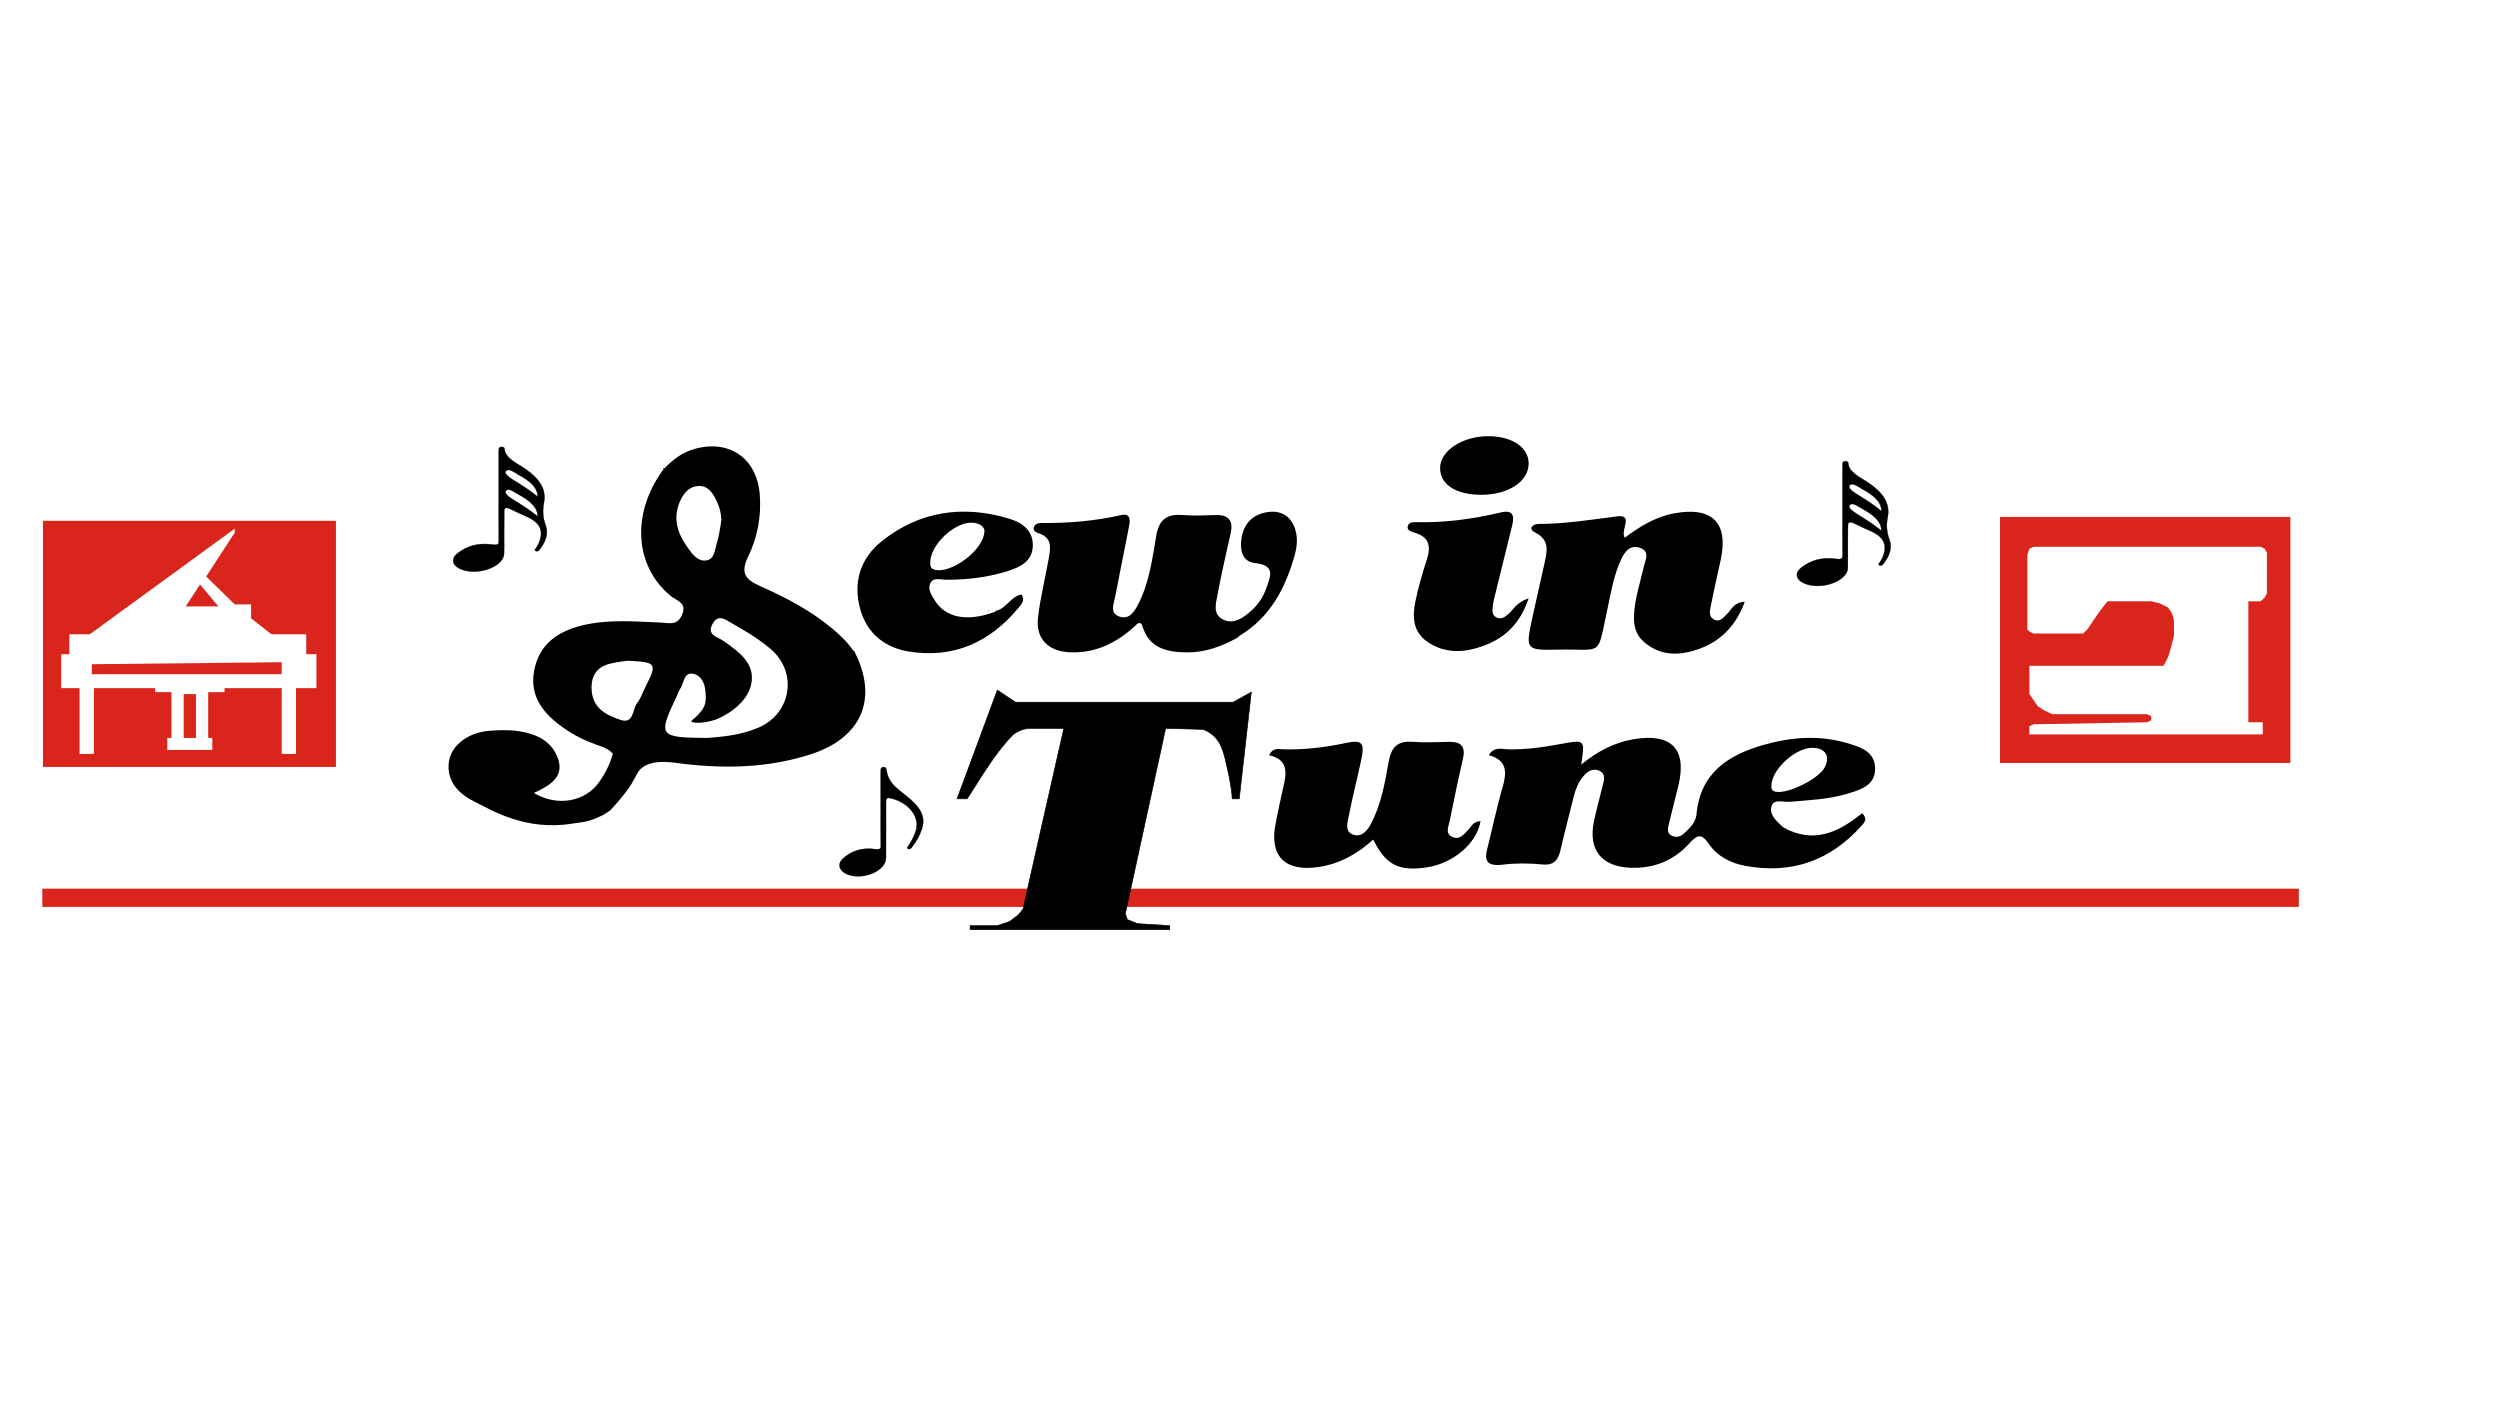 <?xml version="1.0" encoding="utf-8"?>
<!-- Generator: Adobe Illustrator 23.0.1, SVG Export Plug-In . SVG Version: 6.00 Build 0)  -->
<svg version="1.0" id="Layer_1" xmlns="http://www.w3.org/2000/svg" xmlns:xlink="http://www.w3.org/1999/xlink" x="0px" y="0px"
	 viewBox="0 0 1920 1080" style="enable-background:new 0 0 1920 1080;" xml:space="preserve">
<style type="text/css">
	.st0{fill-rule:evenodd;clip-rule:evenodd;fill:#DA251C;}
	.st1{fill:#DA251C;}
	.st2{stroke:#000000;stroke-width:0.5;stroke-miterlimit:10;}
	.st3{stroke:#000000;stroke-width:0.25;stroke-miterlimit:10;}
</style>
<g>
	<g>
		<rect x="141.08" y="533.07" class="st0" width="9.41" height="33.68"/>
		<polygon class="st0" points="153.62,448.87 142.65,465.71 167.74,465.71 		"/>
		<polygon class="st0" points="70.52,517.76 216.34,517.76 216.34,508.58 70.52,510.11 		"/>
		<path class="st0" d="M33,400v189h225V400H33z M243,528.48h-15.68V579h-10.98v-50.52h-43.9v3.06H159.9v35.21h3.14v9.19h-34.5v-9.19
			h3.14v-35.21h-12.54v-3.06H72.09V579H61.11v-50.52H47v-26.03h6.27v-15.31h15.68L180.28,406v3.06l-21.95,33.68l21.95,21.43h12.54
			v10.72l15.68,12.25h26.66v15.31H243V528.48z"/>
	</g>
	<path class="st0" d="M1536,397v189h223V397H1536z M1741,455.61l-1.59,3.1l-3.17,3.1h-9.52v92.9h11.1V564h-179.24v-6.19l3.17-1.55
		l87.24-1.55l3.17-1.55v-3.1l-3.17-1.55h-72.97l-6.34-3.1l-4.76-3.1l-6.34-9.29v-21.68h103.1l3.17-6.19l1.59-4.65l3.17-12.39v-10.84
		c0,0-0.36-3.79-1.59-6.19c-1.15-2.24-3.17-4.65-3.17-4.65l-6.34-3.1l-6.34-1.55h-33.31l-1.59,1.55l-4.76,6.19l-3.17,4.65
		l-6.34,9.29l-3.17,3.1h-38.07l-3.17-1.55l-1.59-1.55v-57.29l1.59-4.65l3.17-1.55h174.48l3.17,1.55l1.59,3.1V455.61z"/>
	<rect x="32.5" y="682.5" class="st1" width="1733" height="14"/>
	<path d="M864.19,667.66"/>
	<path d="M780.63,669.12"/>
	<path d="M871.28,481.14c-13.63,12.34-29.23,20.34-48.52,19.86c-17.62-0.43-27.55-10.24-25.55-27c1.83-15.31,5.64-30.4,8.31-45.63
		c1.31-7.48,2.71-15.24-7.52-18.7c-2.13-0.72-4.94-1.91-3.98-4.85c0.81-2.51,3.55-3.2,6.01-3.17c20.58,0.23,40.88-1.53,61.01-6.05
		c7.82-1.75,6.84,4.62,5.93,9.3c-3.47,17.95-7.15,35.86-10.6,53.81c-1.02,5.29-4.32,12.08,3.15,14.75
		c7.51,2.69,11.44-3.29,14.39-8.95c8.67-16.63,11-34.94,14.05-52.88c2.08-12.25,7.71-17.15,20.45-16.07
		c8.24,0.7,16.61,0.25,24.91-0.01c10.66-0.34,13.95,4.54,11.81,14.07c-3.59,16.02-7.29,32.02-10.29,48.15
		c-1.15,6.2-3.35,13.93,4.15,17.86c7.43,3.89,14.09-0.06,19.95-4.81c6.51-5.28,11.2-11.84,13.76-19.57
		c2.81-8.47,7.31-17.08-8.82-18.8c-10.07-1.07-11.68-10.38-10.44-18.87c1.68-11.5,8.83-18.93,20.87-20.4
		c9.84-1.21,17.08,3.46,20.21,12.71c2.32,6.87,1.66,13.93-0.29,20.81c-7.09,25.03-18.56,47.32-42.48,61.72
		c-0.42,0.41-0.84,0.82-1.26,1.24c-12.01,6.69-24.65,11.46-38.79,11.37c-15.57-0.1-29.26-3.28-34.3-20.07
		c-1.04-3.46-3.03-2.96-5.14-0.77L871.28,481.14z"/>
	<path d="M1340,462.15c-6.71,18.04-17.82,29.69-34.1,35.83c-15.16,5.71-30.57,6.52-43.86-5.45c-6.1-5.49-7.51-12.61-7.1-20.46
		c0.68-12.75,4.78-24.76,7.55-37.06c1.15-5.1,4.97-11.53-3.04-14.28c-7.4-2.54-11.43,2.7-14.21,8.47
		c-5.95,12.37-7.97,25.88-10.84,39.11c-8,36.78-2.81,29.93-37.09,30.6c-25.76,0.5-25.82,0.45-20.42-24.71
		c2.94-13.72,6.2-27.37,9.17-41.09c1.99-9.19,4.64-18.16-7.06-24.14c-5.94-3.04-1.68-6.56,2.53-6.57
		c20.37-0.03,40.31-3.26,60.43-5.81c13.07-1.66,2.21,10.5,5.85,16.39c11.52-8.65,23.75-16.17,38.32-18.8
		c28.92-5.24,41.49,7.42,35.38,35.76c-2.56,11.88-5.32,23.72-7.69,35.64c-0.71,3.56-1.61,8.06,2.44,10.16
		c4.91,2.54,7.61-1.87,10.57-4.72C1330.01,467.93,1331.37,462.69,1340,462.15z"/>
	<path d="M1174,459.52c-6.54,19.51-18.18,30.35-34.45,36.39c-14.46,5.37-29.5,6.45-43.13-2.89c-11.65-7.98-11.74-19.66-9.36-31.33
		c2.22-10.83,5.38-21.53,8.77-32.09c3.18-9.89,2.04-17.28-9.73-20.6c-2.23-0.63-5.26-1.53-5.06-4.23c0.27-3.62,3.83-3.81,6.67-3.74
		c22.03,0.55,43.57-2.41,64.89-7.48c10.27-2.44,10.34,3.53,8.67,10.35c-4.28,17.5-8.66,34.99-12.95,52.49
		c-0.77,3.13-1.62,6.28-1.88,9.47c-0.26,3.12-0.83,6.8,3.13,8.45c3.72,1.55,6.47-0.68,9.03-2.88
		C1162.46,468.14,1164.28,462.8,1174,459.52z"/>
	<path d="M1138.05,380c-19.87,0.12-32.23-7.89-32.05-20.76c0.19-13.09,17.09-24.2,36.88-24.24c18.19-0.04,30.86,8.35,31.12,20.6
		C1174.28,369.46,1158.94,379.88,1138.05,380z"/>
	<polygon points="759,469.89 759,469.07 759.82,469.08 	"/>
	<polygon points="866.73,480.27 866.71,481.18 865.8,481.21 	"/>
	<path d="M942.66,488.47l-0.11,1.1c0,0-1.09,0.13-1.1,0.13C941.86,489.3,942.26,488.89,942.66,488.47z"/>
	<path d="M655.3,499.72l1,0.08c0,0,0.08,0.99,0.09,1C656.03,500.43,655.66,500.07,655.3,499.72z"/>
	<path d="M509.38,360.65l0.11-1.05c0,0,1.04-0.12,1.05-0.12C510.15,359.87,509.76,360.26,509.38,360.65z"/>
	<path d="M469.66,623.8c0,0,0.11-0.11,0.11-0.11C469.78,623.69,469.66,623.8,469.66,623.8z"/>
	<path d="M656.39,500.79c-0.36-0.36-0.73-0.72-1.09-1.08c-4.45-6.63-10.14-11.99-16.27-17.1c-16.63-13.85-35.63-23.79-55.16-32.44
		c-11.64-5.15-15.4-10.12-9.25-22.79c7.12-14.66,10.16-30.91,8.88-47.52c-2.18-28.3-24.02-42.99-51.11-34.77
		c-8.81,2.68-15.65,7.94-21.86,14.38c-0.39,0.39-0.77,0.78-1.16,1.17c-24.63,33.7-22.18,74,5.7,97.05
		c4.48,3.7,12.92,5.05,8.64,14.69c-3.79,8.52-10.26,5.94-16.61,5.7c-20.04-0.75-40.15-2.61-59.96,2.23
		c-19.09,4.66-33.49,14.74-37.02,35.39c-3.37,19.74,7.65,32.68,22.48,43.19c7.64,5.41,15.96,9.64,24.82,12.82
		c4.79,1.72,9.85,3.1,13.36,7.25l-0.13-0.12c-2.06,7.78-5.71,14.87-10.22,21.4C449.5,616.06,427.87,619.63,410,609
		c11.64-5.4,23.38-11.82,18.68-25.98c-4.67-14.03-16.87-19.44-30.34-21.47c-7.31-1.1-14.93-0.87-22.35-0.31
		c-16.22,1.23-29.38,10.93-31.21,23.62c-2.14,14.76,7.17,24.44,18.55,30.22c14.12,7.16,40.57,23.47,76.74,17.36
		c7.16-1.21,11.39-0.67,22.94-6.44c2-1,5.67-3.67,6-4c7.02-7.6,12.79-14.6,16-20c3.97-6.67,4.7-9.89,8.4-12.6
		c6.63-4.85,15.7-4.84,25.98-3.47c34.71,4.64,69.59,4.33,103.51-6.71C661.81,566.55,674.6,536.57,656.39,500.79z M495.74,527.44
		c-2.1,4.15-3.51,8.83-6.34,12.4c-3.81,4.83-2.5,16.46-12.77,13.06c-10.95-3.63-21.7-8.91-22.27-23.54
		c-0.41-10.49,3.97-17.01,13.9-19.58c5.36-1.39,10.95-1.89,13.58-2.32C504.36,508.5,504.87,509.43,495.74,527.44z M521.78,386.08
		c3.02-7.57,8.06-13.29,16.37-12.81c7.97,0.46,11.98,10.83,13.37,14.19c1,2.41,2.28,6.33,2.48,11.54c-0.27,2.38-0.71,5.69-1.48,9.63
		c-0.42,2.13-0.9,4.88-1.77,7.6c-1.64,5.15-1.74,12.64-7.57,14.02c-7.17,1.7-11.66-4.94-15.34-10.11
		C520.56,409.91,516.72,398.76,521.78,386.08z M582.78,558.69c-13.41,5.88-27.87,7.12-39.35,8.07c-37.59-0.34-38.24-1.33-23.84-31.8
		c1-2.11,1.7-4.4,2.99-6.31c2.86-4.24,2.54-12.83,10.06-11.12c2.16,0.49,3.59,1.55,4.28,2.13c4.66,3.9,4.95,11.24,5.07,14.34
		c0.1,2.53,0.17,5.05-1,8c-1.01,2.53-2.49,4.26-4,6c-3.68,4.24-6.25,5.13-6,6c0.46,1.61,10.11,1.7,19.04-1.49
		c1.62-0.58,24.74-10.02,27.23-29.02c1.87-14.28-9.39-22.4-19.7-29.96c-2.24-1.64-4.73-2.99-7.23-4.24
		c-4.73-2.37-5.66-5.54-3.05-10.23c2.6-4.68,5.87-5.47,10.36-2.93c11.78,6.66,23.57,13.33,33.96,22.08
		C612.69,515.97,608.14,547.56,582.78,558.69z"/>
	<path d="M470.78,578.96c0,0-0.13-0.12-0.13-0.12C470.66,578.84,470.78,578.96,470.78,578.96z"/>
	<path d="M1137.07,630.64C1137.07,630.64,1137.07,630.64,1137.07,630.64c-2.96,17.33-21.18,32.59-41.69,35.57
		c-21.26,3.08-31.28-2.08-40.73-21.47c0,0,0,0,0,0c-12.01,10.97-25.53,18.62-41.77,21.09c-26.15,3.96-38.39-8.42-33.11-33.96
		c1.79-8.67,3.48-17.38,5.51-26c2.65-11.25,5.13-22.27-10.58-25.86c0,0,0,0,0,0c2.88-6.22,7.69-4.6,11.47-4.51
		c15.96,0.36,31.6-1.5,47.2-4.83c12.81-2.73,14.9-0.28,12.04,13.05c-3.03,14.14-6.64,28.15-9.42,42.33
		c-1.01,5.16-3.62,12.43,3.14,14.92c6.75,2.48,11.3-3.44,14.1-8.87c7.56-14.7,10.42-30.95,13.24-46.95
		c2.02-11.41,6.87-16.32,18.56-15.42c9.28,0.71,18.66,0.16,28,0.01c9.21-0.15,12.7,3.68,10.51,13.05
		c-3.71,15.89-6.9,31.89-10.22,47.87c-0.91,4.38-3.68,9.68,2.35,12.25c5.24,2.23,8.53-2.02,11.79-5.42
		C1129.95,634.89,1131.28,630.84,1137.07,630.64z"/>
	<path d="M1354.34,634.9l-0.09,0.07L1354.34,634.9z"/>
	<path d="M1354.25,634.97c-0.01,0.93-0.02,1.86-0.03,2.8c0,0,0.18,0.15,0.13,0.11c-0.01-1.22-0.01-1.76-0.01-2.97
		C1354.32,634.91,1354.25,634.97,1354.25,634.97z"/>
	<path d="M1374.46,615.8c14.9-1.28,29.93-1.9,44.31-6.21c9.78-2.93,21.17-6.09,21.32-18.98c0.15-13.63-11.67-17.05-21.9-20.02
		c-21.22-6.17-42.69-4.53-63.62,1.44c-27.21,7.77-48.8,21.47-51.65,53.38c-0.55,6.15-5.25,10.81-9.87,14.89
		c-2.65,2.34-5.84,3.13-9.1,1.53c-3.77-1.85-3.26-5.14-2.41-8.49c2.52-9.96,5.01-19.92,7.43-29.9c6.83-28.12-5.23-40.59-34.16-35.75
		c-15.05,2.52-27.99,9.37-40.45,19.49c0,0,0,0,0,0c3-19.45,3.04-19.24-16.18-15.71c-13.32,2.45-26.71,4.34-40.37,3.99
		c-4.62-0.12-10.37-2.31-14.39,4.54c0,0,0,0,0,0c14.34,3.89,13.9,13.32,10.48,24.96c-4.6,15.66-7.77,31.74-11.84,47.57
		c-2.19,8.51,0.19,12.97,11.94,11.54c10.18-1.25,20.46-1.16,30.66-0.16c9.39,0.92,12.2-4.18,13.85-11.3
		c3.16-13.65,6.73-27.2,10.11-40.79c1.37-5.51,3.39-10.74,6.98-15.16c3.08-3.79,7.07-6.86,12.13-4.94c6.05,2.3,4.11,7.53,3.04,12.03
		c-2.16,9.08-4.78,18.06-6.66,27.2c-4.42,21.47,5.58,34.41,27.57,35.47c17.76,0.85,33.34-5.18,45.31-18.22
		c5.95-6.48,9.22-9.11,15.3-0.21c6.54,9.58,16.61,14.87,28.1,16.99c35.68,6.59,65.44-4.03,89.45-31.01c1.98-2.23,4.77-5,0.32-9.4
		c0,0,0,0,0,0c-16.31,13.06-34.07,22.75-55.94,13.21l0.14,0.11c-2.01-1.15-4.3-2-5.98-3.52c-4.55-4.14-9.83-9.29-7.79-15.37
		C1362.51,613.29,1369.63,616.21,1374.46,615.8z M1360.56,602.07c1.19-12.28,18.9-27.97,31.55-27.75c9.72,0.17,13.58,6.25,9.39,14.8
		c-4.31,8.81-27.96,20.63-37.47,18.98C1360.06,607.41,1360.26,605.15,1360.56,602.07z"/>
	<path d="M726.09,445.23c16.46,0.12,32.62-1.76,48.3-6.79c9.7-3.11,18.74-7.73,18.82-19.69c0.07-11.77-8.55-17.53-18.2-20.43
		c-35.35-10.63-68.69-5.86-97.78,17.29c-16.73,13.31-22.41,32.16-16.36,52.92c5.32,18.26,18.98,28.99,37.35,31.89
		c34.41,5.44,62.19-7.28,84.08-33.73c2.23-2.69,5.25-5.66,2.21-10.13c-8.32,1.38-11.54,10.81-19.55,12.51l-0.82,0.82
		c-21.39,7.88-38.19,4.67-46.44-9.12c-2.35-3.93-5.46-8.47-3.15-13.01C716.86,443.25,722.16,445.2,726.09,445.23z M747.07,401.44
		c6.35,0.47,9,3.88,8.99,6.13c-0.34,15.74-26.88,33.65-38.53,29.89c-2.89-0.93-3.05-2.75-3.09-5.24
		C714.19,418.51,733.4,400.42,747.07,401.44z"/>
	<path class="st2" d="M758.22,589.53c3.45-5.41,7.54-11.15,12.38-17.01c2.32-2.81,4.64-5.43,6.92-7.87c1.3-1.09,3.39-2.6,6.24-3.73
		c2.79-1.1,5.27-1.44,6.97-1.55c8.77,0,17.54,0,26.32,0c0,0-30.96,136.07-30.96,137.61c0,1.55-4.64,6.18-4.64,6.18l-6.19,4.64
		l-9.29,3.09h-20.9V714h153.25v-3.09l-24.77-1.55l-7.74-3.09l-1.55-4.64l30.96-142.25c9.55,0.26,19.09,0.52,28.64,0.77
		c1.75,0.62,4.35,1.75,6.97,3.87c4.84,3.91,7.02,8.68,8.51,13.14c1.55,4.64,2.15,8.58,3.1,12.37c0,0,3.87,16.24,3.87,23.97h5.42
		l9.29-81.95l-13.93,7.73H779.89L765.96,530l-26.32,71.13L735,613.5h7.74l12.1-18.94C755.97,592.88,757.09,591.21,758.22,589.53z"/>
	<path d="M582,550"/>
	<path d="M545,400"/>
	<path d="M598,401"/>
	<path class="st3" d="M676.39,620.81c0-9.23,0-18.47,0.01-27.7c0-0.83,0.02-1.66,0.12-2.49c0.09-0.79,0.63-1.41,1.89-1.47
		c1.22-0.05,1.97,0.4,2.17,1.24c0.36,1.53,0.6,3.08,1.05,4.6c1.46,4.92,5.17,8.96,9.91,12.69c5.42,4.26,11,8.45,14.51,13.74
		c3.37,5.05,3.66,10.22,1.88,15.5c-1.57,4.66-3.97,9.13-7.32,13.33c-0.68,0.85-1.31,2.35-3.07,1.7c-1.85-0.69-0.1-1.85,0.41-2.7
		c2.44-4.13,4.79-8.26,5.79-12.72c2.1-9.39-5.65-19.45-17.79-22.98c-4.64-1.35-5.49-0.99-5.49,2.49
		c-0.02,14.32,0.07,28.63-0.03,42.95c-0.06,8.67-13.97,15.85-26.03,13.57c-8.92-1.69-12.57-8.1-6.98-13.21
		c6.06-5.53,14.15-8.65,24.53-7.21c3.85,0.53,4.56-0.26,4.52-2.71C676.3,639.9,676.39,630.35,676.39,620.81z"/>
	<path class="st3" d="M418.97,403.14c-2.14-5.59-2.32-11.52-1.26-16.85c2.1-10.54-3.37-18.57-13.93-25.93
		c-6.78-4.73-16.05-8.44-16.37-15.93c-0.03-0.72-0.98-1.3-2.33-1.22c-1.36,0.08-1.83,0.73-1.92,1.49c-0.11,0.95-0.13,1.9-0.13,2.85
		c-0.01,11.06-0.01,22.13,0,33.19c0,11.54-0.07,23.08,0.06,34.62c0.03,2.35-0.45,3.52-4.89,2.87c-11.26-1.65-20.04,1.36-26.91,6.79
		c-6.24,4.93-3.25,10.97,6.12,13.23c12.88,3.1,29.43-4.02,29.7-12.85c0.14-4.64,0.02-9.28,0.04-13.92
		c0.02-6.31,0.05-12.61,0.07-18.92c0.01-2.68,1.45-3.24,4.92-1.53c4.12,2.03,8.34,3.98,12.62,5.87c10.09,4.45,12.25,10.63,9.9,17.9
		c-0.68,2.11-1.61,4.15-2.99,6.11c-0.51,0.73-1.61,1.73-0.22,2.24c1.81,0.66,2.57-0.59,3.18-1.38
		C419.21,415.88,421.47,409.67,418.97,403.14z M393.94,383.58c-3.21-2-7.61-5.1-4.92-7.11c2.2-1.65,6.59,1.87,9.46,3.43
		c8.02,4.37,14.46,9.45,14.45,16.73C407.17,391.85,400.56,387.72,393.94,383.58z M393.94,368.43c-3.21-2-7.61-5.1-4.92-7.11
		c2.2-1.65,6.59,1.87,9.46,3.43c8.02,4.37,14.46,9.45,14.45,16.73C407.17,376.69,400.56,372.56,393.94,368.43z"/>
	<path class="st3" d="M1450.97,414.14c-2.14-5.59-2.32-11.52-1.26-16.85c2.1-10.54-3.37-18.57-13.93-25.93
		c-6.78-4.73-16.05-8.44-16.37-15.93c-0.03-0.72-0.98-1.3-2.33-1.22c-1.36,0.08-1.83,0.73-1.92,1.49c-0.11,0.95-0.13,1.9-0.13,2.85
		c-0.01,11.06-0.01,22.13,0,33.19c0,11.54-0.07,23.08,0.06,34.62c0.03,2.35-0.45,3.52-4.89,2.87c-11.26-1.65-20.04,1.36-26.91,6.79
		c-6.24,4.93-3.25,10.97,6.12,13.23c12.88,3.1,29.43-4.02,29.7-12.85c0.14-4.64,0.02-9.28,0.04-13.92
		c0.02-6.31,0.05-12.61,0.07-18.92c0.01-2.68,1.45-3.24,4.92-1.53c4.12,2.03,8.34,3.98,12.62,5.87c10.09,4.45,12.25,10.63,9.9,17.9
		c-0.68,2.11-1.61,4.15-2.99,6.11c-0.51,0.73-1.61,1.73-0.22,2.24c1.81,0.66,2.57-0.59,3.18-1.38
		C1451.21,426.88,1453.47,420.67,1450.97,414.14z M1425.94,394.58c-3.21-2-7.61-5.1-4.92-7.11c2.2-1.65,6.59,1.87,9.46,3.43
		c8.02,4.37,14.46,9.45,14.45,16.73C1439.17,402.85,1432.56,398.72,1425.94,394.58z M1425.94,379.43c-3.21-2-7.61-5.1-4.92-7.11
		c2.2-1.65,6.59,1.87,9.46,3.43c8.02,4.37,14.46,9.45,14.45,16.73C1439.17,387.69,1432.56,383.56,1425.94,379.43z"/>
</g>
</svg>
